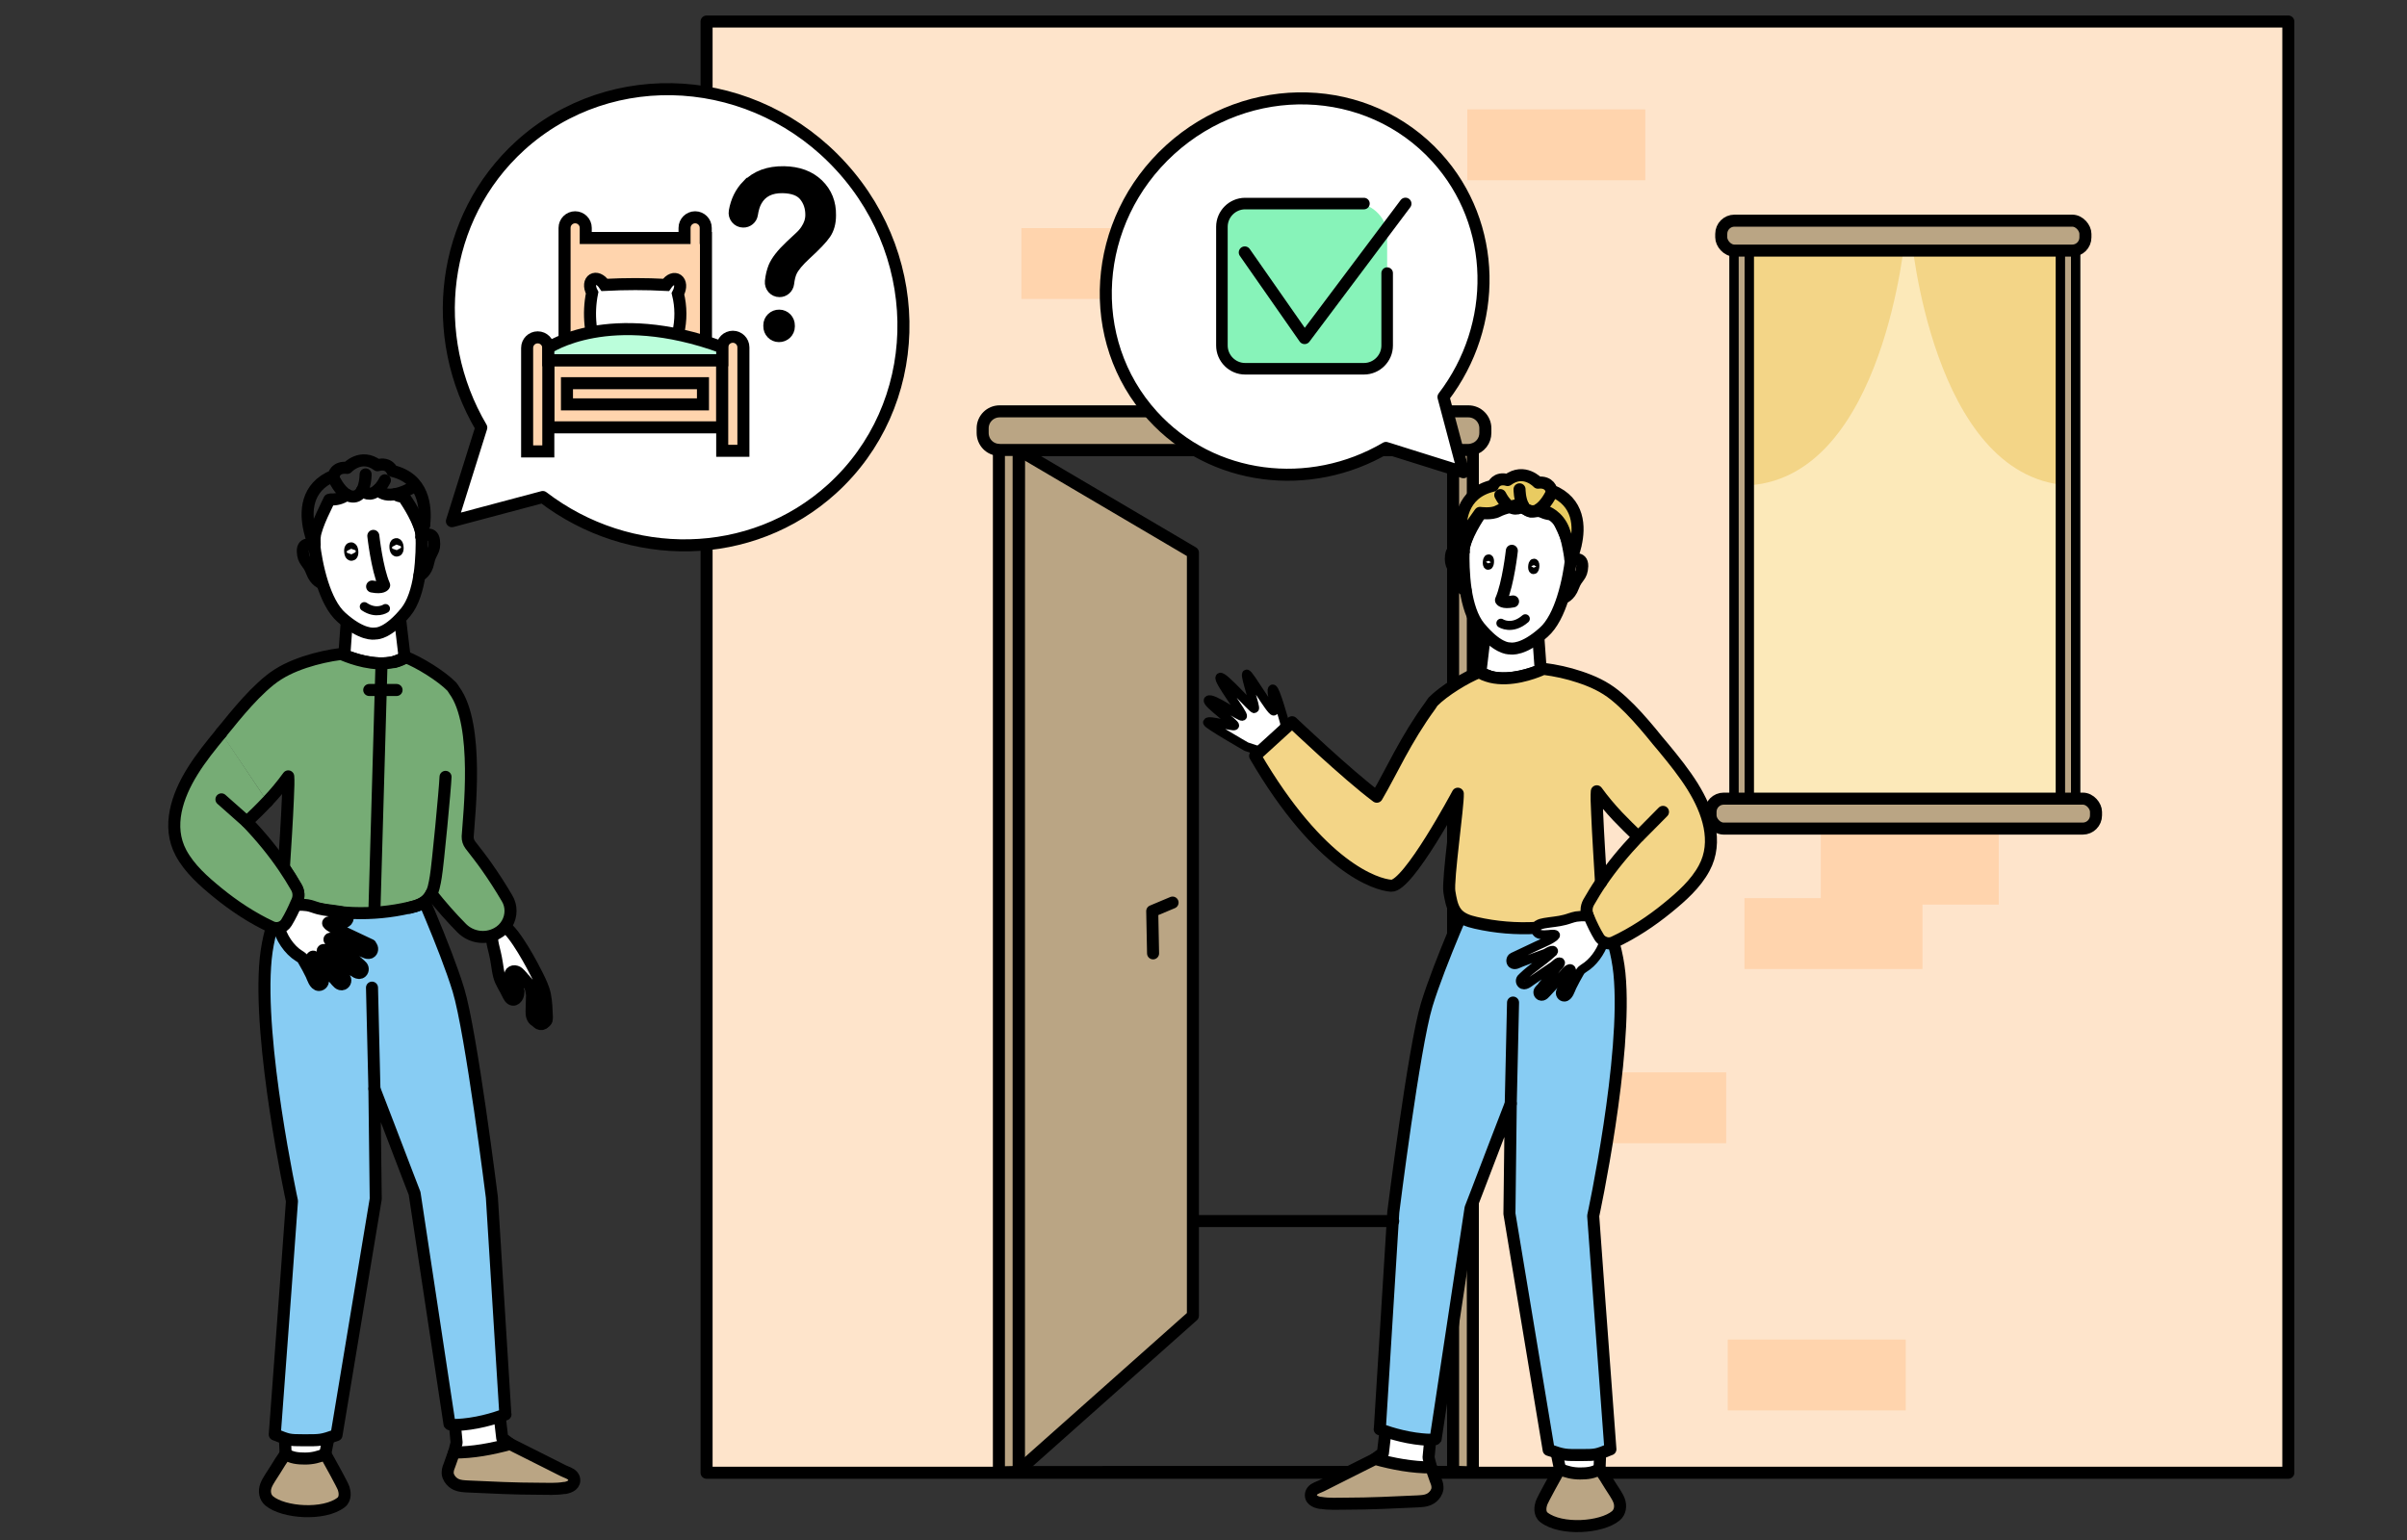 <?xml version="1.0" encoding="UTF-8"?>
<svg id="Calque_1" data-name="Calque 1" xmlns="http://www.w3.org/2000/svg" viewBox="0 0 200 128">
  <rect x="0" y="0" width="200" height="128" fill="#333333" stroke="none"/>
  <defs>
    <style>
      .cls-1 {
        fill: #76ac75;
      }

      .cls-1, .cls-2, .cls-3, .cls-4, .cls-5, .cls-6, .cls-7, .cls-8, .cls-9, .cls-10, .cls-11, .cls-12, .cls-13, .cls-14, .cls-15, .cls-16, .cls-17, .cls-18 {
        stroke: #000;
      }

      .cls-1, .cls-2, .cls-3, .cls-4, .cls-5, .cls-6, .cls-7, .cls-8, .cls-9, .cls-10, .cls-11, .cls-12, .cls-19, .cls-16, .cls-18 {
        stroke-linecap: round;
        stroke-linejoin: round;
      }

      .cls-2 {
        fill: #d6d6d6;
      }

      .cls-3 {
        fill: #87ccf3;
      }

      .cls-4, .cls-16 {
        fill: #baa584;
      }

      .cls-5 {
        fill: #fce9b9;
      }

      .cls-6, .cls-20 {
        fill: #f3d587;
      }

      .cls-7 {
        fill: #e9cb61;
      }

      .cls-8 {
        fill: #fee4cb;
      }

      .cls-9, .cls-13, .cls-18 {
        fill: #fff;
      }

      .cls-10, .cls-11, .cls-12, .cls-19 {
        fill: none;
      }

      .cls-11, .cls-18 {
        stroke-width: .75px;
      }

      .cls-21, .cls-14 {
        fill: #ffd4ad;
      }

      .cls-22 {
        fill: #87f3b9;
      }

      .cls-12 {
        stroke-width: .96px;
      }

      .cls-13, .cls-14, .cls-15, .cls-17 {
        stroke-miterlimit: 10;
      }

      .cls-15 {
        fill: #bbfedb;
      }

      .cls-19 {
        stroke: #fff;
        stroke-width: 8px;
      }

      .cls-16 {
        stroke-width: .78px;
      }

      .cls-17 {
        stroke-width: .83px;
      }
    </style>
  </defs>
  <polygon class="cls-4" points="84.48 122.38 99.12 109.36 99.12 45.93 84.64 37.4 84.48 122.38"/>
  <path class="cls-8" d="m58.71,1.79v120.62h131.43V1.79H58.71Zm25.52,120.56h.41V37.4h36.1v84.94h.41s-36.92.01-36.92.01Z"/>
  <polygon class="cls-5" points="121.73 34.78 121.73 122.35 121.15 122.35 120.74 122.34 120.74 37.4 84.64 37.4 84.64 122.34 84.23 122.35 83.55 122.35 83.55 34.78 121.73 34.78"/>
  <path class="cls-4" d="m83,35.75v86.63l1.23-.03h.41V37.39h36.1v84.95h.41s1.23.04,1.23.04V35.75h-39.38Z"/>
  <path class="cls-4" d="m123.42,35.6v.38c0,.66-.44,1.21-1.04,1.36-.12.04-.24.06-.37.06h-38.95s-.04,0-.06-.01c-.75-.02-1.35-.64-1.35-1.41v-.38c0-.78.63-1.41,1.41-1.41h38.95c.78,0,1.41.63,1.41,1.41Z"/>
  <rect class="cls-21" x="151.29" y="69.3" width="14.79" height="5.89"/>
  <rect class="cls-21" x="144.95" y="74.65" width="14.79" height="5.89"/>
  <rect class="cls-21" x="121.92" y="9.09" width="14.79" height="5.89"/>
  <rect class="cls-21" x="143.56" y="111.34" width="14.79" height="5.89"/>
  <rect class="cls-21" x="84.87" y="18.96" width="14.79" height="5.89"/>
  <rect class="cls-21" x="128.64" y="89.13" width="14.79" height="5.89"/>
  <path class="cls-9" d="m42.38,120.01l-.65-.48-.48-4.16s-3.68.59-3.68.64.37,3.9.37,3.9l-.27,1.07,2.72.21,1.55-.37.43-.8Z"/>
  <polygon class="cls-9" points="23.74 121.05 23.57 117.02 27.8 116.97 27.02 120.88 25.63 122.18 23.74 121.05"/>
  <path class="cls-4" d="m28.56,123.72c-.11-.34-1.24-2.35-1.52-2.86-.55.24-1.09.37-1.7.37-.55,0-1.17-.05-1.61-.39-.28.4-.63.94-.89,1.38-.24.4-.57.82-.74,1.26-.17.45-.09.97.27,1.27,1.19.99,4.54,1.23,5.97.13.43-.33.29-.95.21-1.18Z"/>
  <path class="cls-4" d="m46.9,123.67c-.69.12-1.42.07-2.11.07-1.98,0-3.96-.1-5.94-.19-.32-.02-.64-.03-.93-.16-.23-.1-.42-.27-.56-.48-.08-.13-.14-.27-.16-.42,0-.05,0-.11,0-.16.01-.21.09-.42.17-.61.14-.36.21-.63.35-.99,1.57,0,3.14-.29,4.66-.71.15.08.3.15.46.23l2.63,1.32c.36.18.71.36,1.07.54.09.04.17.09.26.13.25.13.61.21.79.44.04.05.07.11.1.18.15.53-.34.75-.77.82Z"/>
  <path class="cls-3" d="m42,117.56s-1.34.54-2.94.77c-1.59.22-1.71.03-1.71.03l-2.9-19.17s-.82-2.11-1.9-4.95c-.08-.22-.17-.45-.26-.68-.38-.97-.77-2.01-1.18-3.06.04,3.1.08,6.18.11,9.15l-3.26,19.63c-1.27.45-1.36.43-2.73.43-1.26,0-1.26-.03-2.4-.48.52-6.83,1.43-19.4,1.43-19.4,0,0-2.87-13.27-2.18-20.16.34-3.32,1.81-6.03,2.83-7.85.64.54,1.71.98,2.5,1.17,1.32.33,1.86.38,3.18.33.21-.02.43-.03.61-.06,1.92-.22,3.15-.43,3.15-.43,0,0,2.66,5.91,3.74,9.45,1.07,3.52,2.78,17.24,2.78,17.24l1.12,18.04Z"/>
  <path class="cls-9" d="m33.33,54.83c-.19.08-.38.15-.58.2-1.64.39-3.5-.31-4.14-.57l.2-2.78.02-.31,4.3-.83.11.89.36,3.03c-.02.06-.03.12-.06.17-.01.03-.02.07-.03.1,0,.01,0,.03-.01.04h0l-.17.08Z"/>
  <g>
    <path class="cls-9" d="m44.2,82.52c.01.14.01.27,0,.41,0,.36-.03.73-.03,1.09,0,.16,0,.32.05.47s.14.29.28.36.33.05.43-.08c.09-.11.09-.26.08-.4,0-.18-.01-.36-.02-.54,0-.25-.02-.49-.04-.73-.04-.5-.14-1.01-.45-1.4-.1-.12-.57-.44-.57-.08,0,.14.11.29.15.42.05.16.08.32.1.49Z"/>
    <path class="cls-9" d="m44.49,82.75c.01.14.01.27,0,.41,0,.36-.03.73-.03,1.09,0,.16,0,.32.05.47s.14.29.28.36.33.05.43-.08c.09-.11.09-.26.08-.4,0-.18-.01-.36-.02-.54,0-.25-.02-.49-.04-.73-.04-.5-.14-1.01-.45-1.4-.1-.12-.57-.44-.57-.08,0,.14.11.29.15.42.05.16.08.32.1.49Z"/>
    <path class="cls-9" d="m40.93,77.74c.04-.21.68-.37.96-.78.89.52,2.4,3.38,2.77,4.14.25.51.51,1.04.62,1.6.12.59.13,1.2.16,1.8,0,.09,0,.19-.02.28-.05.16-.26.27-.41.15-.32-.24-.34-.74-.37-1.11-.03-.34-.04-.69-.12-1.02-.08-.33-.26-.59-.47-.85-.16-.18-.31-.37-.47-.55-.06-.07-.13-.14-.2-.2-.1-.08-.2-.14-.33-.16-.1-.01-.26,0-.34.08-.09.09-.04.22-.02.32.03.12.08.23.13.35.09.19.21.38.24.59,0,.04.01.07.01.11.01.39-.37.86-.71.43-.07-.09-.12-.2-.17-.3-.23-.5-.57-.95-.71-1.48-.09-.34-.14-.69-.19-1.04-.2-1.31-.49-1.76-.37-2.37Z"/>
    <path class="cls-9" d="m43.38,81.21c-.05-.07-.1-.13-.15-.2-.1-.11-.21-.22-.35-.26-.14-.05-.31-.02-.41.09-.08.09-.09.23-.08.35.04.3.24.55.42.79.09.13.18.26.24.4-.04-.21-.15-.4-.24-.59-.05-.11-.11-.22-.13-.35-.02-.1-.07-.23.02-.32.08-.08.24-.1.34-.08.12.02.23.08.33.16Z"/>
  </g>
  <path class="cls-10" d="m30.38,39.43s0,.8-.29,1.34h0"/>
  <path class="cls-10" d="m28.82,41.12c-.63-.37-1.06-1.3-1.06-1.3"/>
  <path class="cls-10" d="m26.81,48.49h0c-.07-.02-.6-.15-.9-.97-.33-.89-.71-.78-.75-1.7-.02-.87.87-.49.97-.44"/>
  <path class="cls-10" d="m34.16,40.57s-.62.37-1.31.5"/>
  <path class="cls-9" d="m27.51,41.51c.4.02.86-.07,1.31-.39.19.12.39.17.61.15.3-.03.51-.24.65-.49,0,0,.02.01.02.01.09.08.64.56,1.31-.09.35.43.91.47,1.43.37.31.24.73.21.73.21.02.03.06.08.07.11,1.27,1.79,1.39,3.01,1.4,3.14.08-.32.13-.62.18-.91-.07.54-.17.93-.19,1.01h0s0,.02,0,.02h0c.02.51.02,1.82-.18,3.18-.18,1.13-.52,2.3-1.14,3.05-1.44,1.75-2.37,1.78-2.51,1.77-.14.03-1.13.18-2.82-1.33-.73-.64-1.24-1.74-1.59-2.83-.42-1.31-.61-2.61-.67-3.12h0c-.01-.06-.02-.12-.01-.18.02.05.04.08.04.08-.02-.21-.02-.42-.01-.63.14-1.05,1.1-2.8,1.22-3.1l.14-.03Z"/>
  <path class="cls-10" d="m26.15,44.64c-.03.2-.04.38-.02.55"/>
  <path class="cls-10" d="m26.14,45.37s0,0,0-.01h0c-.04-.11-.27-.62-.43-1.32v-.02c-.32-1.41-.33-3.53,2.01-4.48,0,0,.14-.77,1.13-.65,0,0,1.14-1.25,2.52-.22.96-.27,1.22.47,1.22.47,2.64.62,2.81,3,2.66,4.42,0,.03-.01.05,0,.07"/>
  <path class="cls-10" d="m33.68,41.54s1.36,1.98,1.36,3.11"/>
  <path class="cls-10" d="m26.11,45.15h0s0,.09.02.2h0s0,.02,0,.02"/>
  <path class="cls-10" d="m35.04,44.65h0"/>
  <path class="cls-10" d="m35.03,44.43s0,.07,0,.2"/>
  <path class="cls-10" d="m34.85,47.83h0c.07-.03.57-.24.74-1.1.19-.93.58-.88.47-1.8-.11-.86-.94-.35-1.03-.29"/>
  <path class="cls-10" d="m31.98,39.92c-.17.32-.34.56-.51.73-.02.02-.03.05-.05.06"/>
  <path class="cls-10" d="m30.1,40.79h-.02"/>
  <path class="cls-9" d="m31.02,44.54s.3,2.73.9,4.1c0,0-.12.28-1,.11"/>
  <ellipse class="cls-9" cx="29.19" cy="45.84" rx=".09" ry=".27" transform="translate(-3.45 2.39) rotate(-4.42)"/>
  <ellipse class="cls-9" cx="32.95" cy="45.49" rx=".09" ry=".27" transform="translate(-3.41 2.68) rotate(-4.42)"/>
  <line class="cls-9" x1="31.11" y1="90.48" x2="30.91" y2="82.09"/>
  <path class="cls-1" d="m22.21,66.62c.63-.66,1.21-1.36,1.74-2.09.03.31.01.99-.03,1.85-.07,1.72-.23,4.17-.33,5.73.37.54.71,1.1,1.03,1.65.2.35.23.77.07,1.14-.02.05-.04.1-.07.15.03.01.05.02.08.03,2.99.96,6.25,1.07,9.31.36.62-.14,1.27-.34,1.65-.88.06-.09.13-.19.17-.29.79,1,1.64,1.97,2.54,2.88.77.77,1.96.95,2.92.43.72-.38,1.13-1.12,1.13-1.87,0-.36-.09-.72-.29-1.05-.54-.92-1.1-1.79-1.72-2.67-.34-.49-.98-1.31-1.33-1.76-.15-.2-.23-.45-.22-.7.1-1.72,1-9.28-1.11-12.15-.07-.1-.13-.22-.21-.31-.9-.91-2.7-2.01-3.84-2.46-.08.05-.15.09-.23.13h0l-.17.08c-.19.08-.38.15-.58.2-1.64.39-3.5-.31-4.14-.57-.15-.06-.22-.1-.22-.1-1.03.13-2.04.36-3.02.68-1.07.36-2.02.79-2.91,1.5-.9.73-1.7,1.58-2.46,2.46-.37.43-.73.86-1.08,1.3-.17.21-.35.42-.52.63"/>
  <path class="cls-9" d="m33.74,54.62c-.08.05-.15.09-.23.13h0c-.06.03-.11.06-.17.08-.19.08-.38.15-.58.2l.61-.25.15-.06.22-.09Z"/>
  <path class="cls-10" d="m37.02,64.57c-.04,1-.64,7.32-.81,8.31-.1.58-.19,1.21-.54,1.69-.38.54-1.03.74-1.65.88"/>
  <path class="cls-9" d="m30.79,78.55s-2.03-.96-2.03-.96c-.3-.14-.61-.26-.9-.42-.15-.08-.29-.16-.43-.26-.12-.09-.28-.22-.06-.25.15-.02.31,0,.46.02.23.02.49.04.72-.02.13-.03.26-.11.31-.23.07-.16-.02-.35-.15-.46,0,0-.01,0-.02-.01-.14-.11-.33-.15-.5-.18-.57-.1-1.16-.13-1.71-.27-.32-.08-.61-.22-.94-.27-.27-.04-.54-.05-.82-.04l-.37-.41s.02-.03.02-.03c-.11-.13-.23-.26-.34-.38-.46.73-.92,1.45-1.39,2.17.29.23.47.36.48.35,0,0,0,0,0-.01.2,1.01.91,2.06,1.74,2.57.08.05.17.1.24.17.05.05.09.12.13.19.23.39.44.78.64,1.19.12.25.28.85.63.86.24,0,.41-.26.3-.48-.2-.39-.4-.78-.61-1.16-.08-.14-.17-.28-.23-.43-.02-.05-.08-.16-.05-.21.15-.27.53.24.62.35.18.2.36.41.54.61.26.29.51.57.77.85.16.18.37.51.66.39.2-.09.26-.36.11-.52-.08-.09-.17-.18-.25-.26-.01-.03-.03-.06-.06-.1-.28-.32-.55-.65-.81-.99-.13-.17-.26-.34-.39-.51-.05-.07-.38-.33-.27-.43.13-.12.48.25.57.32.26.17.52.35.77.52.35.23.68.48,1.03.71.22.14.58.5.84.26.14-.13.13-.37-.01-.49-.01-.02-.03-.04-.05-.05-.44-.42-.92-.78-1.41-1.15-.24-.18-.47-.36-.7-.55-.12-.1-.23-.2-.35-.3-.05-.04-.19-.13-.13-.2.05-.07.21,0,.27.02.16.06.3.18.46.23.27.1.54.19.8.29.37.14.75.28,1.12.42.22.08.56.32.78.12.16-.14.13-.46-.07-.55Z"/>
  <path class="cls-1" d="m22.21,66.62c-.55.59-1.12,1.14-1.7,1.69,1.18,1.23,2.21,2.49,3.09,3.79.37.54.71,1.1,1.03,1.65.2.35.23.77.07,1.14-.02.05-.04.1-.07.15-.24.56-.5,1.1-.82,1.63-.26.43-.8.59-1.25.38-1.61-.75-3.12-1.75-4.49-2.87-1.15-.94-2.32-1.97-3.03-3.29-1.19-2.22-.3-4.75.93-6.74.7-1.14,1.56-2.2,2.42-3.24"/>
  <line class="cls-10" x1="20.51" y1="68.31" x2="18.4" y2="66.44"/>
  <line class="cls-2" x1="31.7" y1="55.17" x2="31.11" y2="75.73"/>
  <line class="cls-2" x1="30.68" y1="57.35" x2="32.95" y2="57.35"/>
  <path class="cls-9" d="m39.99,35.54c-4.49-7.63-3.35-17.44,3.23-23.43,7.59-6.9,19.55-6.11,26.7,1.77,7.16,7.87,6.81,19.85-.78,26.75-6.71,6.1-16.84,6.19-24.04.68l-7.55,2.01,2.44-7.78Z"/>
  <g>
    <path class="cls-14" d="m46.91,28.47v-9.53c0-.49.4-.88.88-.88s.88.39.88.88v.84h8.21v-.84c0-.49.4-.88.88-.88s.88.39.88.88v.84h.02v8.76"/>
    <path class="cls-13" d="m55.44,28.54c-1.76.19-3.53.19-5.32,0-.64.77-1.44.23-.94-.77-.05-.26-.08-.52-.11-.78-.09-.89-.05-1.77.13-2.66-.56-1.08.38-1.63,1.03-.65,1.72-.09,3.42-.09,5.11,0,.66-.99,1.57-.36.99.74.27,1.09.27,2.18.02,3.27.58,1.06-.25,1.64-.91.84Z"/>
    <g>
      <rect class="cls-14" x="45.56" y="29.94" width="14.45" height="5.58"/>
      <rect class="cls-14" x="47.11" y="31.85" width="11.3" height="1.76"/>
      <path class="cls-14" d="m45.56,28.92v8.6h-1.76v-8.6c0-.49.39-.88.88-.88s.88.4.88.88Z"/>
      <path class="cls-14" d="m61.77,28.87v8.6h-1.76v-8.6c0-.49.4-.88.88-.88s.88.39.88.88Z"/>
    </g>
    <path class="cls-15" d="m45.56,28.92s5.04-3.49,14.45-.05v1.07h-14.45v-1.02Z"/>
  </g>
  <path class="cls-11" d="m32.03,50.58s-.77.51-1.76-.16"/>
  <path class="cls-17" d="m62.06,15.37c.76-.78,1.78-1.16,3.08-1.14,1.2.02,2.15.37,2.87,1.06.71.69,1.06,1.56,1.04,2.61,0,.64-.15,1.15-.42,1.55s-.81.97-1.64,1.73c-.6.55-.99,1.02-1.17,1.4-.12.25-.2.58-.25.99s-.4.72-.81.71h0c-.47,0-.84-.42-.79-.9s.15-.86.28-1.19c.21-.52.68-1.12,1.39-1.79l.75-.7c.22-.2.41-.41.55-.63.26-.39.39-.79.39-1.21,0-.59-.16-1.1-.51-1.54-.35-.44-.94-.66-1.77-.68-1.03-.02-1.74.35-2.15,1.09-.16.28-.27.65-.34,1.1-.06.39-.41.68-.81.67h0c-.49,0-.87-.46-.78-.95.15-.87.51-1.6,1.08-2.19Zm2.69,10.78h0c.5,0,.89.42.88.91v.08c0,.5-.42.89-.91.88h0c-.5,0-.89-.42-.88-.91v-.08c0-.5.42-.89.91-.88Z"/>
  <rect class="cls-5" x="144.49" y="18.79" width="27.47" height="48.93"/>
  <path class="cls-20" d="m158.31,19.51s-1.72,19.96-12.88,20.82l-.21-21.17,13.09.36Z"/>
  <path class="cls-20" d="m158.8,19.51s1.72,19.96,12.88,20.82l.21-21.17-13.09.36Z"/>
  <path class="cls-16" d="m172.47,68.71h-28.39V19.55h28.39v49.16Zm-27.12-1.27h25.85V20.82h-25.85v46.61Z"/>
  <rect class="cls-4" x="143.02" y="18.34" width="30.26" height="2.49" rx="1.1" ry="1.1"/>
  <rect class="cls-4" x="142.13" y="66.38" width="32.03" height="2.49" rx="1.1" ry="1.1"/>
  <polyline class="cls-4" points="97.43 75.02 95.74 75.73 95.81 79.24"/>
  <path class="cls-18" d="m106.74,60.07s-.77-2.82-.99-2.8c-.22.02.34,1.77.1,1.83-.24.07-2.11-3.17-2.27-3.07-.16.1.8,2.83.65,2.87-.15.04-2.59-2.78-2.85-2.6-.26.18,2.04,3.14,1.85,3.23-.19.09-2.56-1.64-2.83-1.33-.19.22,2.32,2,2.18,2.11-.14.12-2.15-.5-2.24-.27-.06.14,3.22,2.02,3.22,2.02,0,0,3.02,1.01,3.11,1.01.1,0,.08-3,.08-3Z"/>
  <path class="cls-9" d="m114.26,121.25l.65-.48.48-4.16s3.68.59,3.68.64-.37,3.9-.37,3.9l.27,1.07-2.72.21-1.55-.37-.43-.8Z"/>
  <polygon class="cls-9" points="132.9 122.29 133.06 118.26 128.83 118.21 129.62 122.11 131 123.42 132.9 122.29"/>
  <path class="cls-4" d="m128.07,124.96c.11-.34,1.24-2.35,1.52-2.86.55.24,1.09.37,1.7.37.55,0,1.17-.05,1.61-.39.28.4.63.94.89,1.38.24.4.57.82.74,1.26.17.45.09.97-.27,1.27-1.19.99-4.54,1.23-5.97.13-.43-.33-.29-.95-.21-1.18Z"/>
  <path class="cls-4" d="m109.74,124.91c.69.12,1.42.07,2.11.07,1.98,0,3.96-.1,5.94-.19.32-.02.64-.03.93-.16.23-.1.42-.27.56-.48.08-.13.14-.27.16-.42,0-.05,0-.11,0-.16-.01-.21-.09-.42-.17-.61-.14-.36-.21-.63-.35-.99-1.57,0-3.14-.29-4.66-.71-.15.08-.3.15-.46.23l-2.63,1.32c-.36.18-.71.36-1.07.54-.09.04-.17.09-.26.13-.25.13-.61.21-.79.44-.04.05-.07.11-.1.18-.15.53.34.75.77.82Z"/>
  <path class="cls-3" d="m114.64,118.79s1.34.54,2.94.77c1.59.22,1.71.03,1.71.03l2.9-19.17s.82-2.11,1.9-4.95c.08-.22.17-.45.26-.68.38-.97.77-2.01,1.18-3.06-.04,3.1-.08,6.18-.11,9.15l3.26,19.63c1.27.45,1.36.43,2.73.43,1.26,0,1.26-.03,2.4-.48-.52-6.83-1.43-19.4-1.43-19.4,0,0,2.87-13.27,2.18-20.16-.34-3.32-1.81-6.03-2.83-7.85-.64.54-1.71.98-2.5,1.17-1.32.33-1.86.38-3.18.33-.21-.02-.43-.03-.61-.06-1.92-.22-3.15-.43-3.15-.43,0,0-2.66,5.91-3.74,9.45-1.07,3.52-2.78,17.24-2.78,17.24l-1.12,18.04Z"/>
  <path class="cls-9" d="m123.3,56.07c.19.08.38.15.58.2,1.64.39,3.5-.31,4.14-.57l-.2-2.78-.02-.31-4.3-.83-.11.89-.36,3.03c.02.06.03.12.06.17.01.03.02.07.03.1,0,.01,0,.03.01.04h0l.17.08Z"/>
  <path class="cls-10" d="m129.82,49.72h0c.07-.02.6-.15.9-.97.33-.89.71-.78.75-1.7.02-.87-.87-.49-.97-.44"/>
  <path class="cls-10" d="m122.48,41.81s.62.37,1.31.5"/>
  <path class="cls-9" d="m129.13,42.75c-.4.02-.86-.07-1.31-.39-.19.12-.39.17-.61.15-.3-.03-.51-.24-.65-.49,0,0-.02.01-.02.01-.09.08-.64.56-1.31-.09-.35.43-.91.47-1.43.37-.31.24-.73.21-.73.21-.02.03-.06.08-.07.11-1.27,1.79-1.39,3.01-1.4,3.14-.08-.32-.13-.62-.18-.91.07.54.17.93.19,1.01h0s0,.02,0,.02h0c-.02.51-.02,1.82.18,3.18.18,1.13.52,2.3,1.14,3.05,1.44,1.75,2.37,1.78,2.51,1.77.14.03,1.13.18,2.82-1.33.73-.64,1.24-1.74,1.59-2.83.42-1.31.61-2.61.67-3.12h0c.01-.06.02-.12.01-.18-.02.05-.04.08-.04.08.02-.21.02-.42.01-.63-.14-1.05-1.1-2.8-1.22-3.1l-.14-.03Z"/>
  <path class="cls-7" d="m128.28,42.46s.88.19,1.46,1.19c.53.92.76,2.94.76,2.94h0c.04-.11.27-.62.43-1.32v-.02c.32-1.41.33-3.53-2.01-4.48,0,0-.14-.77-1.13-.65,0,0-1.14-1.25-2.52-.22-.96-.27-1.22.47-1.22.47-2.64.62-2.81,3-2.66,4.42,0,.03.01.05,0,.07l1.58-2.23s.96.14,1.48-.14,1.58-.5,1.58-.5l1.16.51,1.07-.04Z"/>
  <path class="cls-10" d="m130.49,45.88c.03.2.04.38.02.55"/>
  <path class="cls-10" d="m122.96,42.77s-1.36,1.98-1.36,3.11"/>
  <path class="cls-10" d="m130.53,46.39h0s0,.09-.02.2h0s0,.02,0,.02"/>
  <path class="cls-10" d="m121.59,45.89h0"/>
  <path class="cls-10" d="m121.6,45.67s0,.07,0,.2"/>
  <path class="cls-10" d="m121.78,49.07h0c-.07-.03-.57-.24-.74-1.1-.19-.93-.58-.88-.47-1.8.11-.86.94-.35,1.03-.29"/>
  <path class="cls-10" d="m126.53,42.03h.02"/>
  <path class="cls-9" d="m125.62,45.78s-.3,2.73-.9,4.1c0,0,.12.28,1,.11"/>
  <ellipse class="cls-11" cx="127.45" cy="47.08" rx=".27" ry=".09" transform="translate(70.68 170.52) rotate(-85.58)"/>
  <ellipse class="cls-11" cx="123.69" cy="46.72" rx=".27" ry=".09" transform="translate(67.56 166.44) rotate(-85.58)"/>
  <line class="cls-9" x1="125.53" y1="91.72" x2="125.72" y2="83.33"/>
  <path class="cls-9" d="m122.9,55.86c.08.05.15.09.23.13h0c.06.03.11.06.17.08.19.08.38.15.58.2l-.61-.25-.15-.06-.22-.09Z"/>
  <path class="cls-6" d="m140.66,65.4c-.71-1.14-1.56-2.2-2.42-3.24-.18-.21-.35-.42-.53-.63-.35-.44-.71-.87-1.08-1.3-.76-.88-1.56-1.73-2.46-2.46-.89-.71-1.83-1.14-2.91-1.5-.98-.33-1.99-.55-3.02-.68,0,0-.07.04-.22.1-.64.27-2.5.96-4.14.57-.19-.05-.39-.11-.58-.19l-.16-.08h0c-.08-.04-.15-.08-.23-.13-1.14.45-2.94,1.55-3.84,2.46-.08.09-.13.21-.21.31-2.1,2.87-3.24,5.52-4.46,7.59-2.46-1.83-7.04-6.19-7.04-6.19l-3.07,2.8c5.39,9.24,10.04,10.71,11.31,10.79,1.41.08,5.53-7.65,5.53-7.65.04.99-.86,7.16-.7,8.15.1.58.19,1.21.54,1.7.38.53,1.03.74,1.65.88,1.66.38,3.38.52,5.07.42.03-.05.07-.1.12-.14,0,0,.01,0,.01,0,.15-.11.33-.15.51-.18.56-.1,1.15-.13,1.71-.28.32-.08.61-.21.94-.27.27-.04.54-.05.82-.04l.12-.13s.01.05.02.08c.02.05.04.11.07.16.24.55.5,1.1.82,1.62.11.18.27.31.45.38.25.12.54.12.8,0,1.61-.75,3.12-1.75,4.49-2.87,1.15-.94,2.32-1.97,3.03-3.29,1.2-2.22.3-4.75-.93-6.74Zm-7.63,7.94c-.09-1.55-.25-4-.32-5.72-.05-.86-.06-1.54-.03-1.85.53.73,1.11,1.42,1.74,2.09.55.58,1.13,1.14,1.7,1.69-1.17,1.23-2.21,2.49-3.09,3.79Z"/>
  <path class="cls-6" d="m127.68,77.11c1.44-.09,2.87-.35,4.24-.79.03,0,.05-.01.08-.02"/>
  <path class="cls-6" d="m131.91,76.06s-.05-.11-.06-.17c-.01-.08-.02-.17-.02-.25,0-.22.06-.44.17-.64.32-.56.66-1.12,1.03-1.66-.37.54-.71,1.1-1.03,1.66-.11.2-.17.42-.17.64,0,.08,0,.17.02.25,0,.06.03.12.06.17"/>
  <line class="cls-10" x1="136.19" y1="69.49" x2="138.18" y2="67.48"/>
  <path class="cls-18" d="m133.27,78.3c-.29.87-.92,1.72-1.64,2.16-.08.06-.17.11-.24.18-.05.05-.09.12-.13.18-.23.39-.44.79-.64,1.19-.12.25-.28.85-.63.86-.24.01-.41-.26-.31-.47.2-.39.4-.78.61-1.17.08-.14.17-.28.23-.43.02-.05.08-.16.05-.21-.15-.27-.53.23-.62.34-.18.21-.36.41-.54.61-.25.29-.51.57-.77.85-.17.17-.38.51-.66.39-.2-.09-.26-.36-.11-.52.08-.09.16-.18.25-.26.01-.04.03-.07.05-.1.28-.32.55-.65.82-.99.13-.16.26-.33.39-.5.05-.07.37-.33.26-.44-.12-.12-.48.26-.57.32-.25.17-.51.35-.77.52-.35.23-.68.48-1.03.71-.22.14-.58.5-.84.25-.14-.13-.13-.37.01-.49.02-.02.03-.04.05-.05.44-.43.92-.79,1.41-1.16.23-.17.47-.36.7-.55.11-.09.23-.2.34-.3.05-.04.19-.13.13-.2-.05-.08-.21,0-.27.02-.16.06-.3.18-.46.23-.27.1-.53.2-.8.29-.38.14-.75.28-1.12.42-.22.08-.56.32-.78.12-.16-.14-.13-.46.07-.55l2.03-.96c.3-.14.61-.26.91-.42.15-.08.29-.16.43-.26.12-.1.28-.22.05-.25-.15-.02-.31.01-.46.02-.23.02-.49.04-.72-.02-.13-.03-.25-.11-.3-.23-.05-.1-.03-.22.03-.32.03-.05.07-.1.12-.14,0,0,.01,0,.01,0,.15-.11.33-.15.51-.18.56-.1,1.15-.13,1.71-.28.32-.08.61-.21.94-.27.27-.04.54-.05.82-.04l.12-.13s.01.05.02.08c.02.05.04.11.07.16.24.55.5,1.1.82,1.62.11.18.27.31.45.38Z"/>
  <path class="cls-11" d="m124.71,51.8s.91.6,2.03-.37"/>
  <path class="cls-9" d="m115.16,37.23c-6.32,3.71-14.44,2.77-19.39-2.68-5.71-6.28-5.06-16.18,1.46-22.11s16.43-5.64,22.15.65c5.05,5.56,5.12,13.94.56,19.91l1.66,6.25-6.44-2.02Z"/>
  <g>
    <rect class="cls-22" x="101.53" y="16.93" width="13.73" height="13.73" rx="2.49" ry="2.49"/>
    <path class="cls-12" d="m115.26,22.7v6.02c0,1.06-.87,1.93-1.93,1.93h-9.87c-1.06,0-1.93-.87-1.93-1.93v-9.87c0-1.06.87-1.93,1.93-1.93h9.87"/>
    <polyline class="cls-10" points="103.43 20.98 108.4 28.1 116.78 16.93"/>
  </g>
  <path class="cls-10" d="m126.26,40.67s0,.8.29,1.34h0"/>
  <path class="cls-10" d="m127.82,42.35c.63-.37,1.06-1.3,1.06-1.3"/>
  <path class="cls-10" d="m124.66,41.15c.17.32.34.56.51.73.02.02.03.05.05.06"/>
  <line class="cls-4" x1="99.36" y1="101.49" x2="115.76" y2="101.49"/>
  <rect class="cls-19" x="-548.58" y="-1248.66" width="2244.45" height="5948.74"/>
</svg>